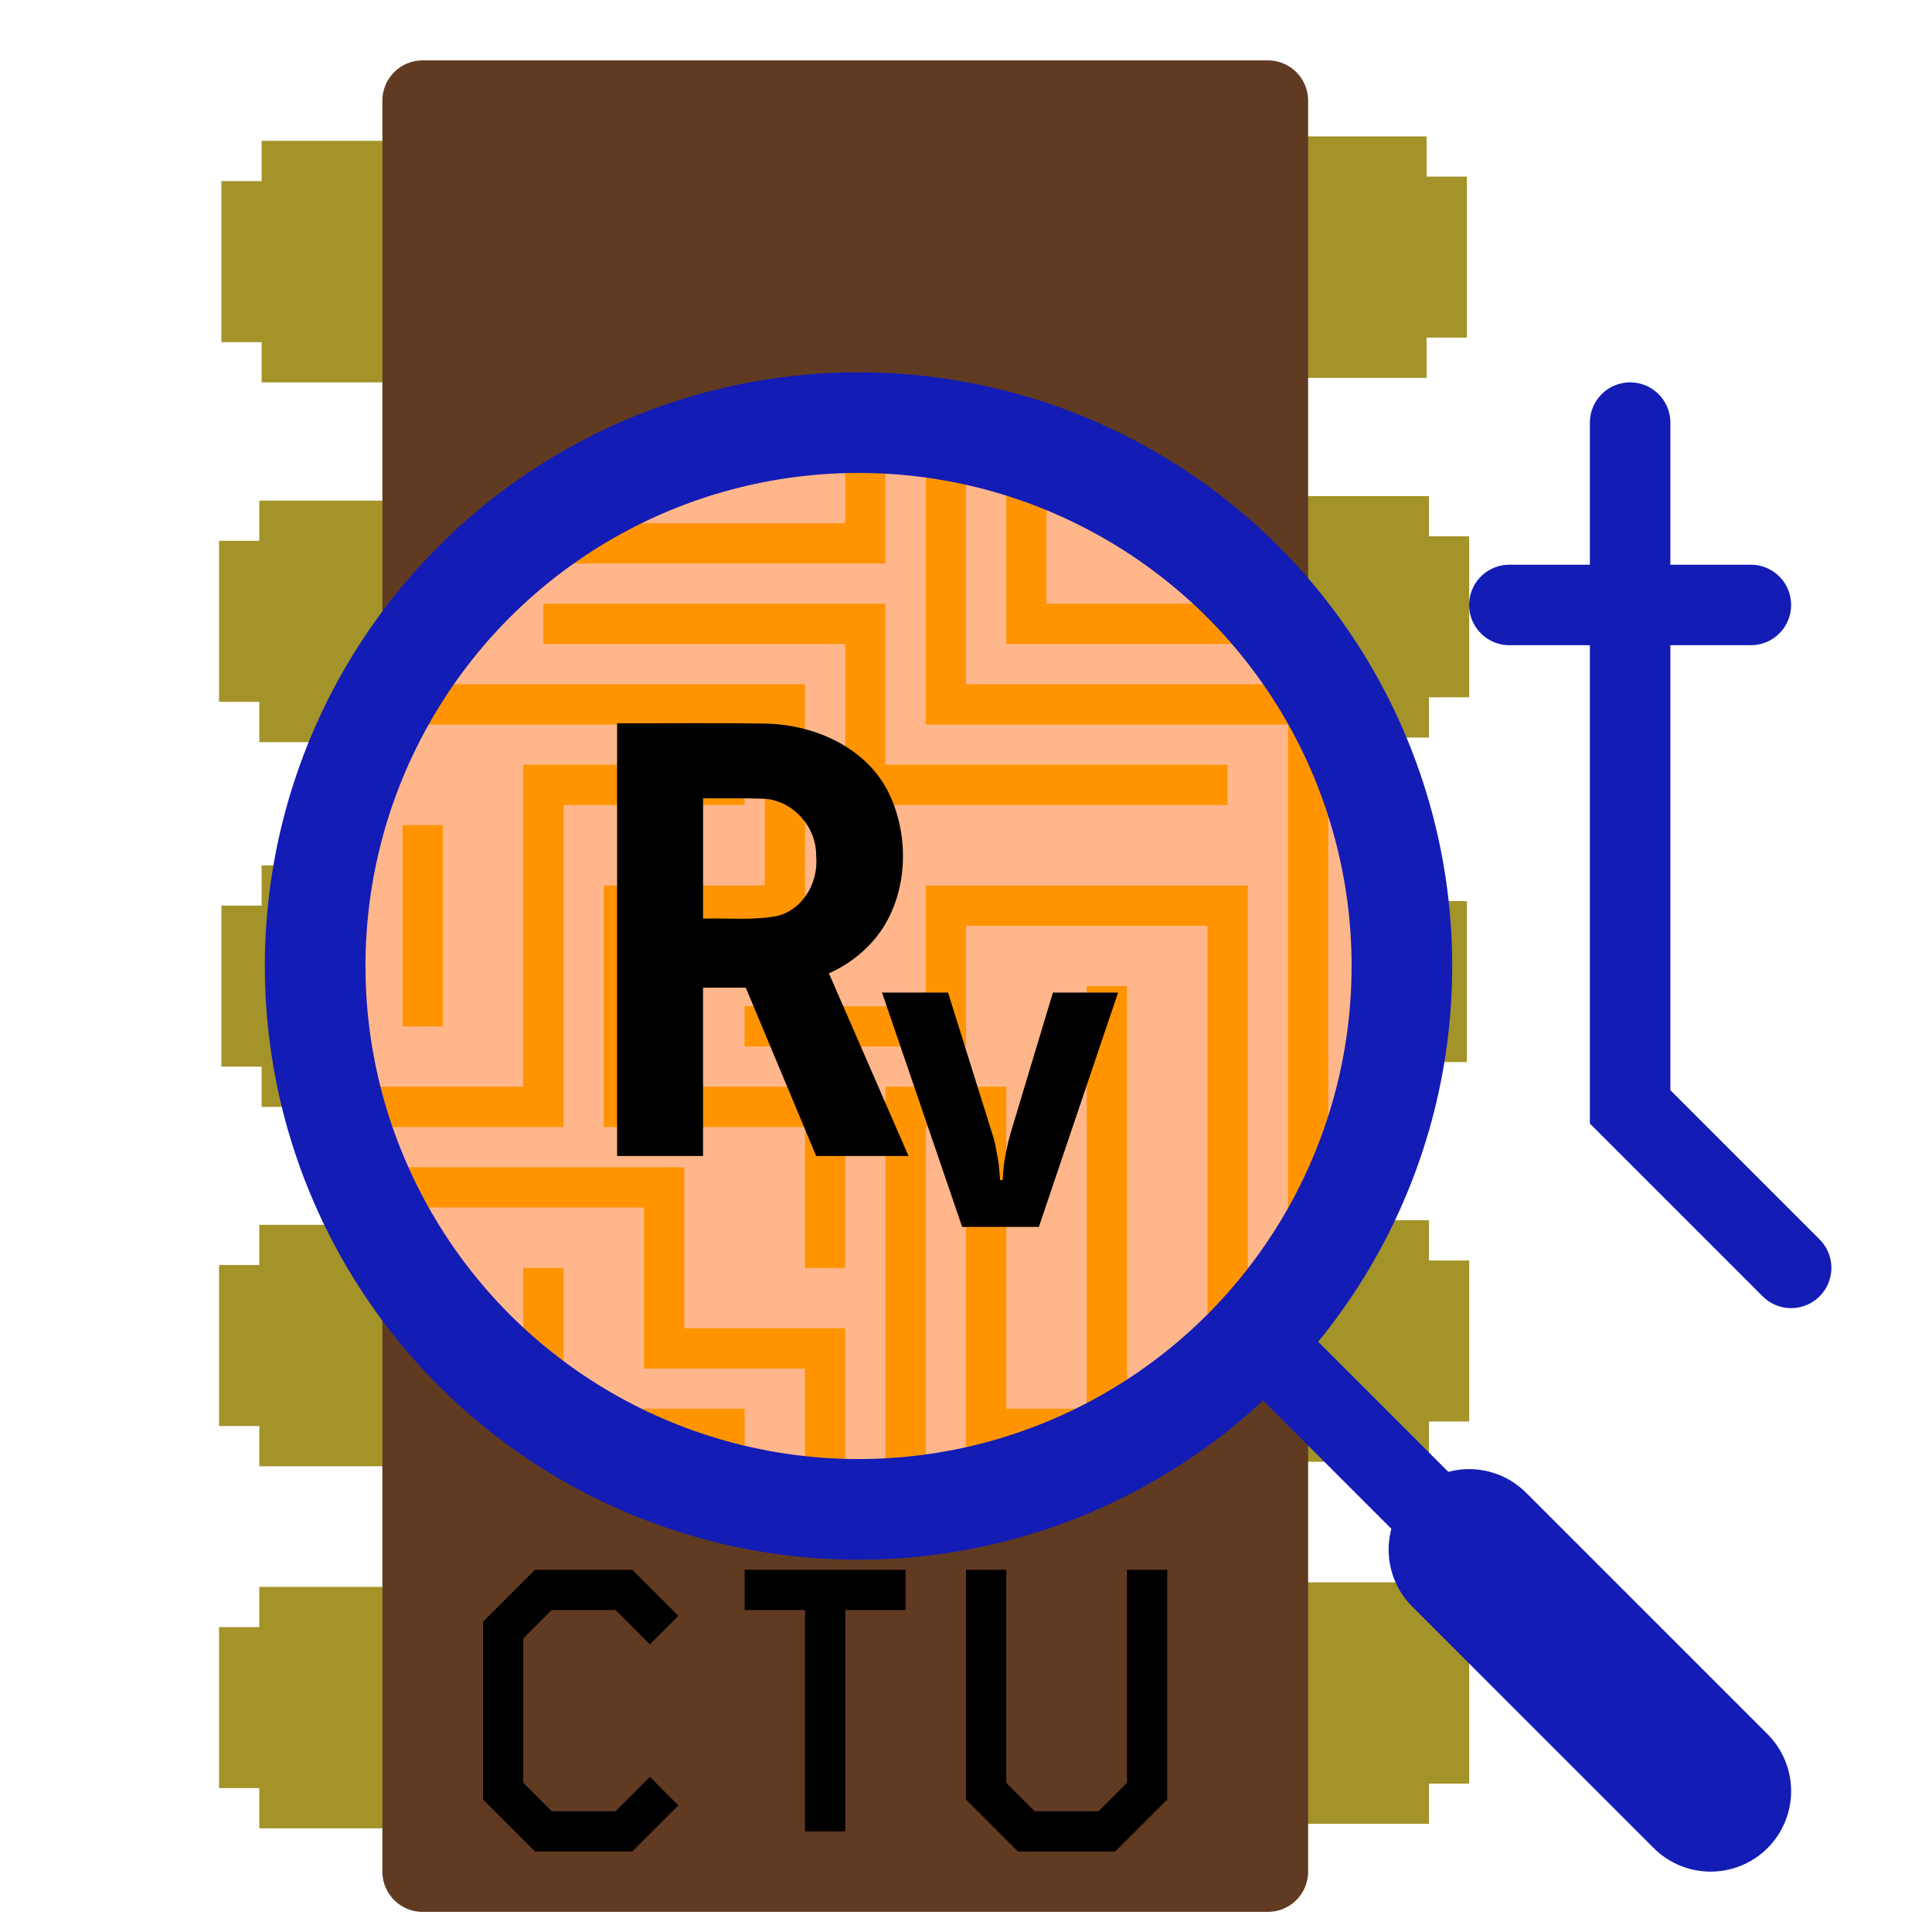 <?xml version="1.0" encoding="UTF-8"?>
<svg width="48mm" height="48mm" inkscape:export-filename="/home/pi/repo/emu/qtmips/QtMips/data/icons/qtmips_gui.png" inkscape:export-xdpi="25.4" inkscape:export-ydpi="25.4" inkscape:version="1.0.2 (e86c870879, 2021-01-15)" sodipodi:docname="gui.svg" version="1.1" viewBox="0 0 48 48" xmlns="http://www.w3.org/2000/svg" xmlns:cc="http://creativecommons.org/ns#" xmlns:dc="http://purl.org/dc/elements/1.1/" xmlns:inkscape="http://www.inkscape.org/namespaces/inkscape" xmlns:rdf="http://www.w3.org/1999/02/22-rdf-syntax-ns#" xmlns:sodipodi="http://sodipodi.sourceforge.net/DTD/sodipodi-0.dtd">
 <defs>
  <inkscape:path-effect attempt_force_join="true" effect="join_type" is_visible="true" line_width="1" linecap_type="round" linejoin_type="extrp_arc" lpeversion="1" miter_limit="96.9"/>
  <rect x="-27.5" y="264.5" width="10" height="13"/>
 </defs>
 <sodipodi:namedview id="base" bordercolor="#666666" borderopacity="1.0" inkscape:current-layer="layer1" inkscape:cx="-12.837825" inkscape:cy="47.533282" inkscape:document-rotation="0" inkscape:document-units="mm" inkscape:pageopacity="0.0" inkscape:pageshadow="2" inkscape:window-height="1051" inkscape:window-maximized="0" inkscape:window-width="956" inkscape:window-x="960" inkscape:window-y="25" inkscape:zoom="0.98994949" pagecolor="#ffffff" showgrid="true">
  <inkscape:grid dotted="false" originx="0.5" originy="0.5" snapvisiblegridlinesonly="true" spacingx="1" spacingy="1" type="xygrid" units="mm" visible="true"/>
 </sodipodi:namedview>
 <g fill="none" stroke="#a39329" stroke-linecap="round" stroke-width="2" inkscape:groupmode="layer" inkscape:label="Pad_Layer">
  <path d="m9.5 4.5h-2v1h-1v2h1v1h2v-4" inkscape:connector-curvature="0"/>
  <path d="m9.442 13.438h-2v1h-1v2h1v1h2v-4" inkscape:connector-curvature="0"/>
  <path d="m9.442 40.425h-2v1h-1v2h1v1h2v-4" inkscape:connector-curvature="0"/>
  <path d="m9.442 31.429h-2v1h-1v2h1v1h2v-4" inkscape:connector-curvature="0"/>
  <path d="m9.5 22.5h-2v1h-1v2h1v1h2v-4" inkscape:connector-curvature="0"/>
  <path d="m32.443 4.388h2v1h1v2h-1v1h-2v-4" inkscape:connector-curvature="0"/>
  <path d="m32.502 13.325h2v1h1v2h-1v1h-2v-4" inkscape:connector-curvature="0"/>
  <path d="m32.502 40.313h2v1h1v2h-1v1h-2v-4" inkscape:connector-curvature="0"/>
  <path d="m32.502 31.317h2v1h1v2h-1v1h-2v-4" inkscape:connector-curvature="0"/>
  <path d="m32.443 22.387h2v1h1v2h-1v1h-2v-4" inkscape:connector-curvature="0"/>
 </g>
 <g inkscape:groupmode="layer" inkscape:label="IC_Layer">
  <rect x="10.5" y="2.5" width="21" height="44" fill="none" stroke="#613a22" stroke-linejoin="round" stroke-width="2"/>
  <path d="m10.5 14.5 7-4h7l7 4v-12h-21z" fill="#613a22" fill-rule="evenodd" inkscape:connector-curvature="0"/>
  <path d="m10.5 32.5 5 4h10l6-3v13h-21z" fill="#613a22" fill-rule="evenodd" inkscape:connector-curvature="0"/>
 </g>
 <g inkscape:groupmode="layer" inkscape:label="Chip_Layer">
  <ellipse cx="20.878" cy="23.831" rx="13.378" ry="13.669" fill="#ffb68a"/>
  <g fill="none" stroke="#ff9400">
   <path d="m13.5 15.5h8v4h9" inkscape:connector-curvature="0"/>
   <path d="m10.5 17.5h9v5h-4v5h5v4" inkscape:connector-curvature="0"/>
   <path d="m21.5 10.5v3h-8" inkscape:connector-curvature="0"/>
   <path d="m23.5 11.5v6h9v13" inkscape:connector-curvature="0"/>
   <path d="m25.5 11.5v4h6" inkscape:connector-curvature="0"/>
   <path d="m30.5 33.5v-11h-7v3h-5" inkscape:connector-curvature="0"/>
   <path d="m27.5 24.5v11h-3v-8h-2v10" inkscape:connector-curvature="0"/>
   <path d="m18.5 19.5h-5v8h-5" inkscape:connector-curvature="0"/>
   <path d="m9.5 29.5h7v4h4v4" inkscape:connector-curvature="0"/>
   <path d="m10.5 20.5v5" inkscape:connector-curvature="0"/>
   <path d="m13.5 31.5v4h5" inkscape:connector-curvature="0"/>
  </g>
 </g>
 <g transform="translate(0,-249)" inkscape:groupmode="layer" inkscape:label="Mag_Layer">
  <g fill="none">
   <g stroke="#131cb5" stroke-linecap="round">
    <circle cx="21.33" cy="273" r="13.5" stroke-width="2.5"/>
    <g stroke-width="2">
     <path d="m31.5 282.5 8 8" inkscape:connector-curvature="0" sodipodi:nodetypes="cc"/>
     <path d="m40.5 259.5v17l4 4" inkscape:connector-curvature="0" sodipodi:nodetypes="ccc"/>
     <path d="m37.5 264.03h6" inkscape:connector-curvature="0"/>
    </g>
    <path d="m36.5 287.5 6 6" stroke-width="4" inkscape:connector-curvature="0" sodipodi:nodetypes="cc"/>
   </g>
   <g stroke="#000">
    <g>
     <path d="m16.5 289.5-1-1h-2l-1 1v4l1 1h2l1-1" inkscape:connector-curvature="0"/>
     <path d="m18.5 288.5h4" inkscape:connector-curvature="0" sodipodi:nodetypes="cc"/>
     <path d="m20.5 288.5v6" inkscape:connector-curvature="0"/>
    </g>
    <path d="m24.5 288.5v5l1 1h2l1-1v-5" stroke-linecap="square" inkscape:connector-curvature="0"/>
   </g>
  </g>
  <g transform="translate(42.351 .121)" style="font-variant-caps:normal;font-variant-east-asian:normal;font-variant-ligatures:normal;font-variant-numeric:normal;shape-inside:url(#rect2151);white-space:pre" aria-label="R">
   <path transform="matrix(.265 0 0 .265 -42.351 248.88)" d="m65.031 67.797c-2.392 0.003-4.784 0.019-7.176 0.008v40.57h8.06v-15.777h4.006c2.2 5.259 4.399 10.518 6.6 15.777h8.656l-7.465-17.127c2.03-0.902 3.848-2.368 5.084-4.285 2.307-3.631 2.417-8.582 0.611-12.455-2.037-4.332-6.775-6.437-11.201-6.66-2.391-0.048-4.784-0.053-7.176-0.049v-0.002zm0.885 7.047c1.852 0.015 3.706-0.027 5.557 0.029 2.716 0.056 5.106 2.544 5.043 5.396 0.252 2.541-1.363 5.181-3.848 5.643-2.228 0.376-4.502 0.141-6.752 0.207v-0.002-11.273z" stroke-width="5.217" style="font-variant-caps:normal;font-variant-east-asian:normal;font-variant-ligatures:normal;font-variant-numeric:normal"/>
   <g aria-label="v">
    <g aria-label="v">
     <path d="m-20.437 273.54h1.64l1.101 3.514q0.064 0.191 0.095 0.392 0.042 0.201 0.064 0.37 0.021 0.201 0.032 0.381h0.064q0.011-0.18 0.032-0.381 0.021-0.169 0.064-0.37t0.095-0.392l1.058-3.514h1.619l-1.968 5.821h-1.905z" stroke-width=".07" style="font-variant-caps:normal;font-variant-east-asian:normal;font-variant-ligatures:normal;font-variant-numeric:normal"/>
    </g>
   </g>
  </g>
 </g>
</svg>

